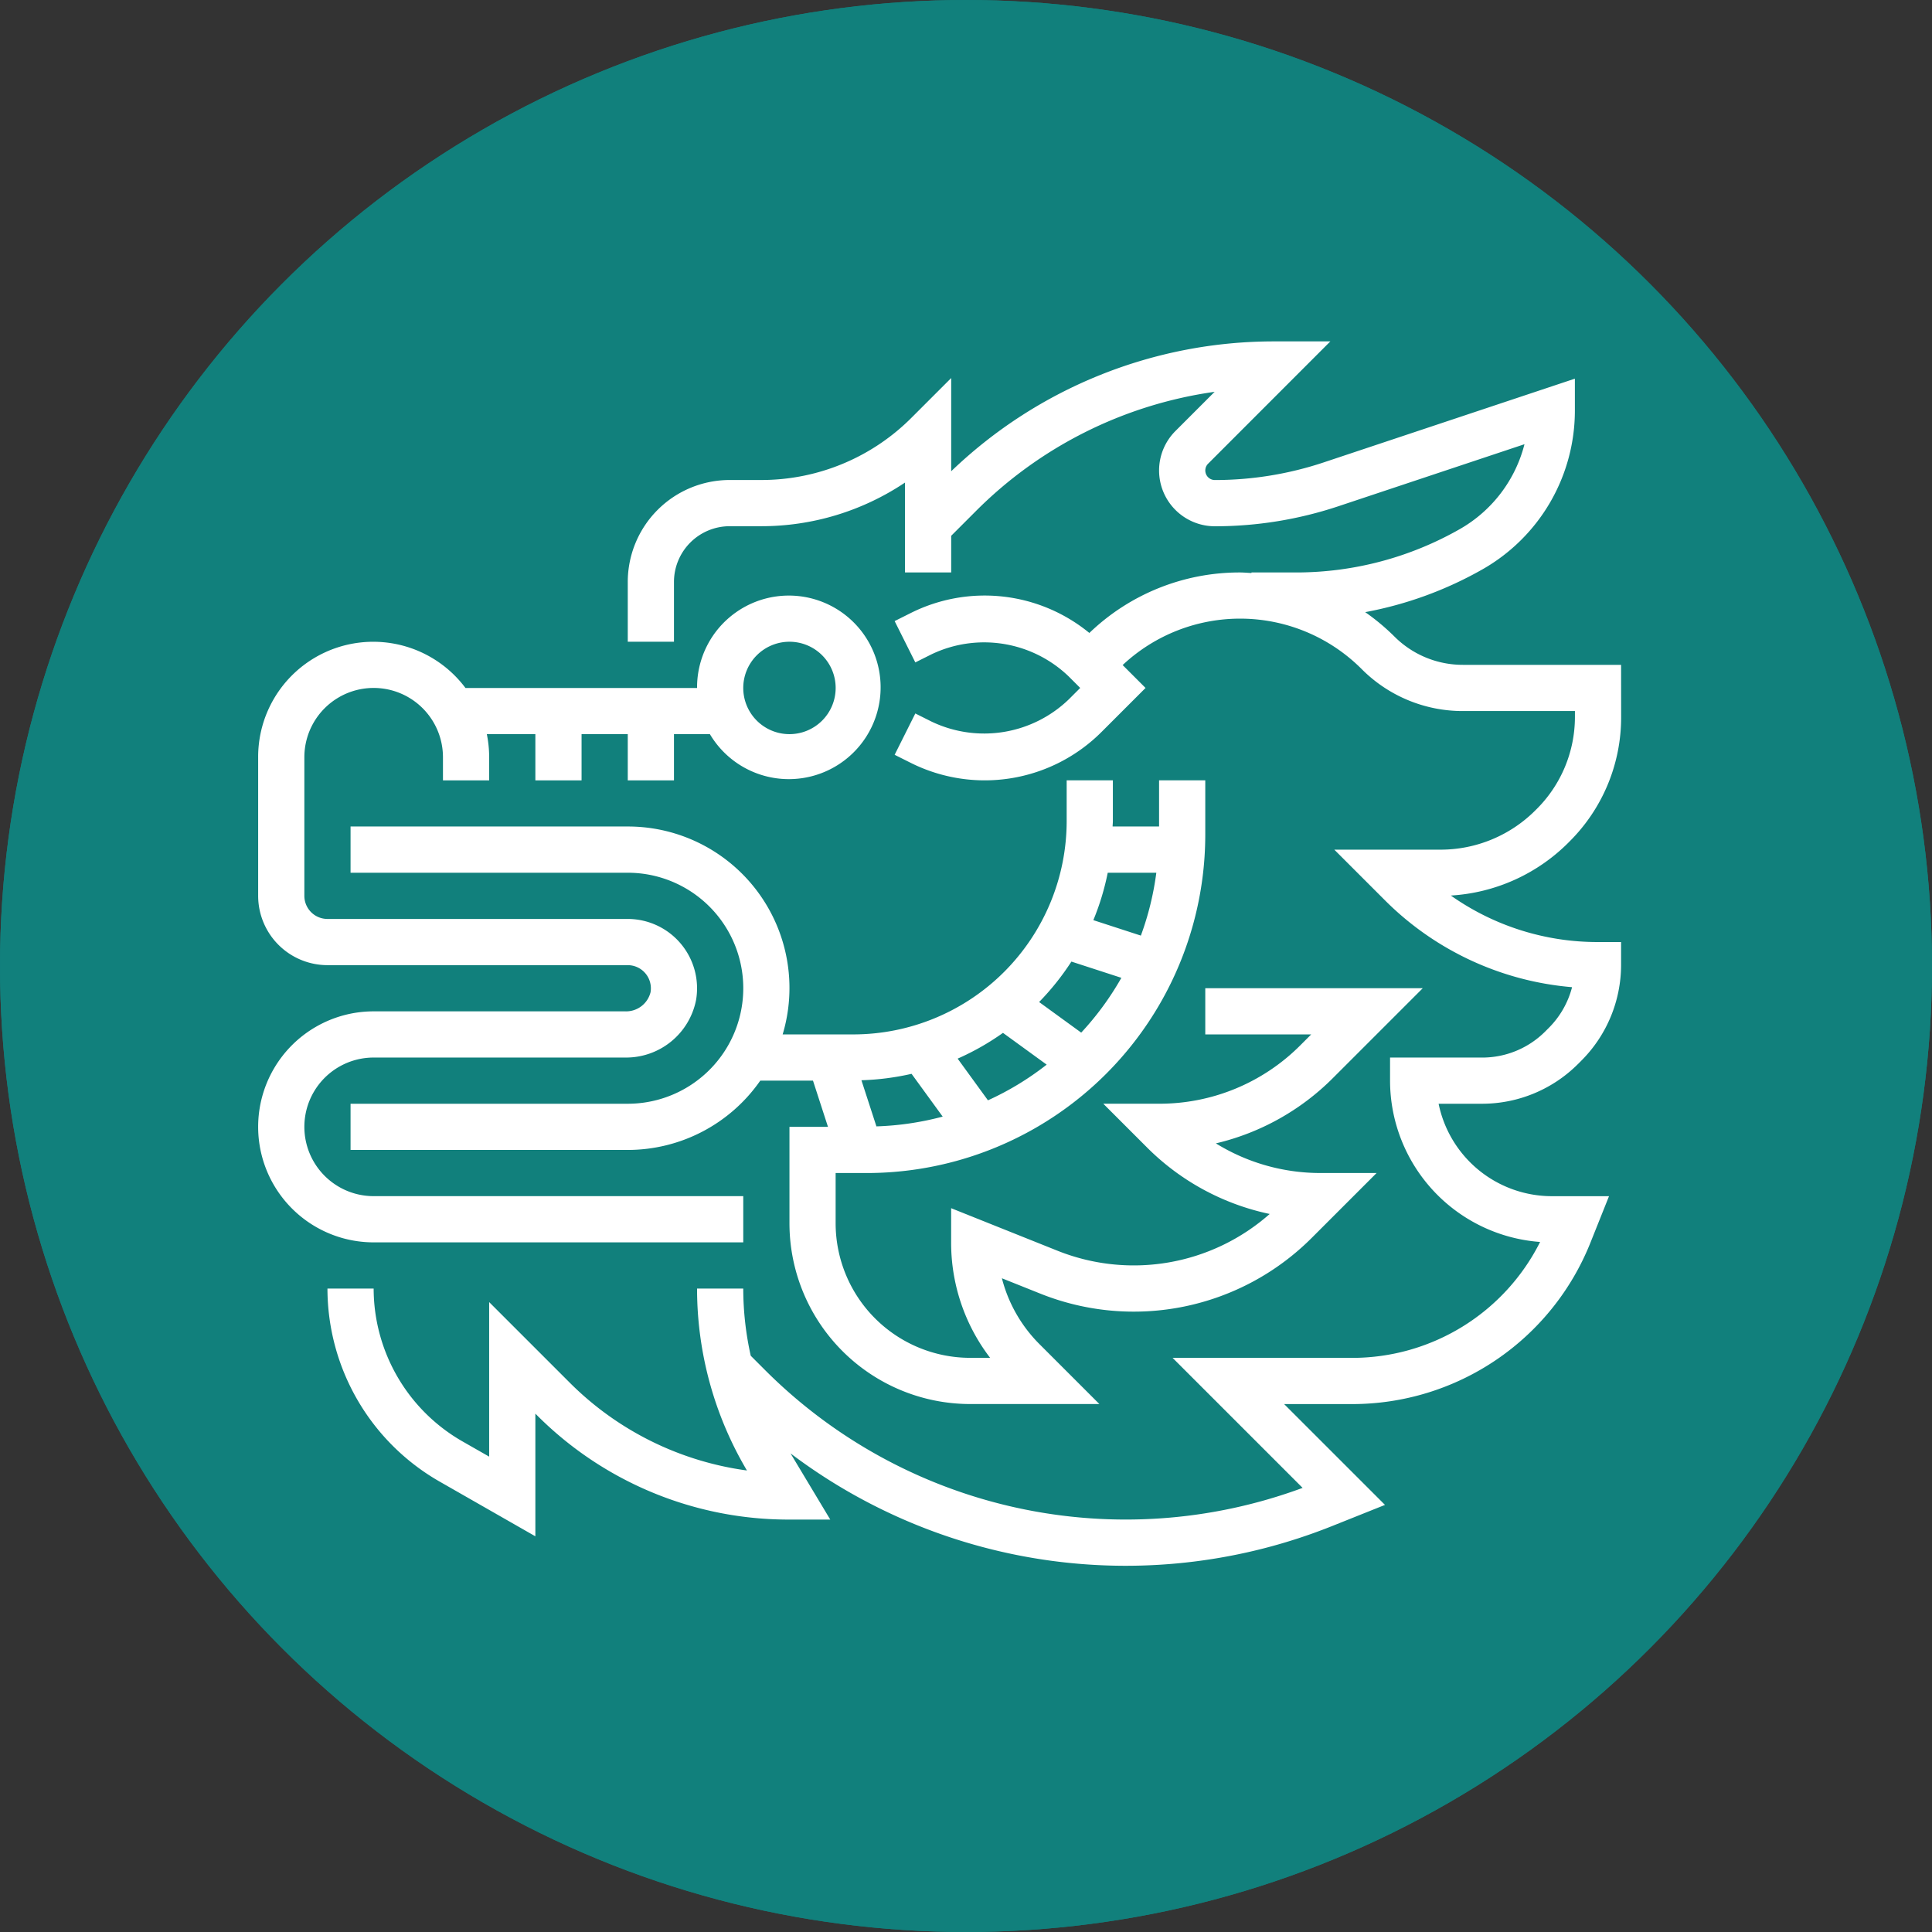 <svg xmlns="http://www.w3.org/2000/svg" width="232" height="232" viewBox="0 0 232 232">
  <rect x="0" y="0" width="232" height="232" fill="#333333" stroke="none"/>
  <g id="dragon" transform="translate(-1372 -582)">
    <g id="Group_21" data-name="Group 21" transform="translate(1008 504)">
      <circle id="Ellipse_3" data-name="Ellipse 3" cx="116" cy="116" r="116" transform="translate(364 78)" fill="#11807c"/>
      <circle id="Ellipse_4" data-name="Ellipse 4" cx="116" cy="116" r="116" transform="translate(364 78)" fill="#11807c"/>
    </g>
    <g id="dragon_1_" data-name="dragon (1)" transform="translate(1403 598.996)">
      <g id="Group_73" data-name="Group 73" transform="translate(0 24.004)">
        <g id="Group_72" data-name="Group 72" transform="translate(0 0)">
          <g id="Group_71" data-name="Group 71">
            <path id="Path_23" data-name="Path 23" d="M58.253,189.675v-5.548H13.87a8.322,8.322,0,1,1,0-16.644h30.2a8.563,8.563,0,0,0,8.519-6.929,8.331,8.331,0,0,0-8.205-9.714H8.322a2.775,2.775,0,0,1-2.774-2.774V131.422a8.322,8.322,0,1,1,16.644,0V134.2H27.74v-2.774a13.857,13.857,0,0,0-.28-2.774h5.828V134.2h5.548v-5.548h5.548V134.2h5.548v-5.548h4.316a11.021,11.021,0,1,0-1.542-5.548H24.894A13.822,13.822,0,0,0,0,131.422v16.644a8.332,8.332,0,0,0,8.322,8.322H44.383a2.781,2.781,0,0,1,2.735,3.259,3.025,3.025,0,0,1-3.049,2.289H13.87a13.87,13.87,0,1,0,0,27.74ZM63.8,117.552a5.548,5.548,0,1,1-5.548,5.548A5.554,5.554,0,0,1,63.8,117.552Z" transform="translate(0 -81.49)" fill="#fff"/>
            <path id="Path_24" data-name="Path 24" d="M158.9,90.543a21.774,21.774,0,0,0,14.255-6.494,21.012,21.012,0,0,0,6.194-14.968l-.006-6.241H160.36a11.608,11.608,0,0,1-8.255-3.418,26.445,26.445,0,0,0-3.49-2.91,45.185,45.185,0,0,0,14.147-5.176,21.932,21.932,0,0,0,11.032-19.01v-3.85L143.663,38.52a41.385,41.385,0,0,1-13.1,2.128,1.149,1.149,0,0,1-.813-1.961L144.429,24h-6.7A55.932,55.932,0,0,0,98.9,39.594V28.4l-4.735,4.735a25.464,25.464,0,0,1-18.128,7.509H72.306A12.246,12.246,0,0,0,60.062,52.892v7.173h5.548V52.892a6.7,6.7,0,0,1,6.7-6.7h3.728a30.946,30.946,0,0,0,17.315-5.24V51.744H98.9v-4.4l2.913-2.913a50.418,50.418,0,0,1,28.722-14.377l-4.707,4.707A6.7,6.7,0,0,0,130.559,46.2a46.892,46.892,0,0,0,14.855-2.411l22.328-7.443a16.393,16.393,0,0,1-7.731,10.175,39.7,39.7,0,0,1-19.676,5.226h-5.376v.067c-.463-.022-.921-.067-1.387-.067a26.006,26.006,0,0,0-18.081,7.265,19.829,19.829,0,0,0-21.437-2.4l-1.945.974,2.483,4.963,1.945-.974a14.643,14.643,0,0,1,16.494,2.677l1.362,1.362-1.362,1.362a14.64,14.64,0,0,1-16.494,2.677l-1.945-.974-2.483,4.963,1.945.974a19.836,19.836,0,0,0,22.9-3.717l5.284-5.284-2.749-2.749a20.625,20.625,0,0,1,28.7.48,17.107,17.107,0,0,0,12.175,5.043H173.8v.7a15.621,15.621,0,0,1-4.71,11.182,16.1,16.1,0,0,1-11.459,4.763H144.906l6.025,6.025a36,36,0,0,0,22.525,10.488,10.707,10.707,0,0,1-2.771,4.866l-.477.477A10.688,10.688,0,0,1,162.7,110H151.6v2.774a19.442,19.442,0,0,0,18.017,19.368,25.247,25.247,0,0,1-22.566,13.92H125.488L141.1,161.673a61.225,61.225,0,0,1-64.536-14.131l-1.734-1.734a37.115,37.115,0,0,1-.9-8.072H68.383a42.86,42.86,0,0,0,5.989,21.848,37.126,37.126,0,0,1-21.343-10.61l-9.612-9.612V157.92l-3.226-1.842a21.174,21.174,0,0,1-10.644-18.341H24A26.731,26.731,0,0,0,37.44,160.9l11.526,6.588v-14.73l.141.141a42.663,42.663,0,0,0,30.372,12.58h4.9l-4.771-7.947a66.763,66.763,0,0,0,65.047,8.719l6.336-2.533-12.111-12.108h8.172a30.8,30.8,0,0,0,28.6-19.359l2.241-5.606H171.02a13.891,13.891,0,0,1-13.59-11.1H162.7a16.278,16.278,0,0,0,11.431-4.735l.477-.477A16.278,16.278,0,0,0,179.342,98.9V96.127h-2.774A30.494,30.494,0,0,1,158.9,90.543Z" transform="translate(-15.678 -24.004)" fill="#fff"/>
            <path id="Path_25" data-name="Path 25" d="M123.541,176h-5.548v4.877a25.638,25.638,0,0,1-25.637,25.637H83.887a19.392,19.392,0,0,0-18.6-24.966H32V187.1H65.288a13.87,13.87,0,0,1,0,27.74H32v5.548H65.288A19.4,19.4,0,0,0,81.2,212.066h6.33l1.8,5.548H84.705v11.573A21.717,21.717,0,0,0,106.42,250.9h15.5l-7.173-7.173a17.237,17.237,0,0,1-4.533-7.931l4.624,1.85a30.208,30.208,0,0,0,32.572-6.688l7.8-7.8h-6.7a23.868,23.868,0,0,1-12.6-3.559,29.366,29.366,0,0,0,14.083-7.873l10.76-10.76H134.637v5.548h12.721l-1.29,1.29a23.855,23.855,0,0,1-16.979,7.032h-6.7l5.212,5.212a29.381,29.381,0,0,0,14.771,8.028,24.659,24.659,0,0,1-25.484,4.413l-12.769-5.107v4.1a22.7,22.7,0,0,0,4.682,13.87h-2.383a16.172,16.172,0,0,1-16.169-16.167v-6.025h3.725A40.659,40.659,0,0,0,134.637,182.5V176h-5.548v5.548h-5.581c.006-.225.033-.447.033-.671ZM95.147,217.558l-1.8-5.54a31.224,31.224,0,0,0,6.02-.771l3.737,5.137A35.21,35.21,0,0,1,95.147,217.558Zm13.393-3.129-3.639-5.007a30.815,30.815,0,0,0,5.443-3.093l5.248,3.814A34.629,34.629,0,0,1,108.539,214.429Zm11.2-8.128-5.057-3.675a31.36,31.36,0,0,0,3.878-4.857l6,1.95A35.027,35.027,0,0,1,119.738,206.3Zm9.018-19.2a34.882,34.882,0,0,1-1.856,7.548l-5.706-1.856a30.793,30.793,0,0,0,1.728-5.692Z" transform="translate(-20.904 -123.299)" fill="#fff"/>
          </g>
        </g>
      </g>
    </g>
  </g>
</svg>
